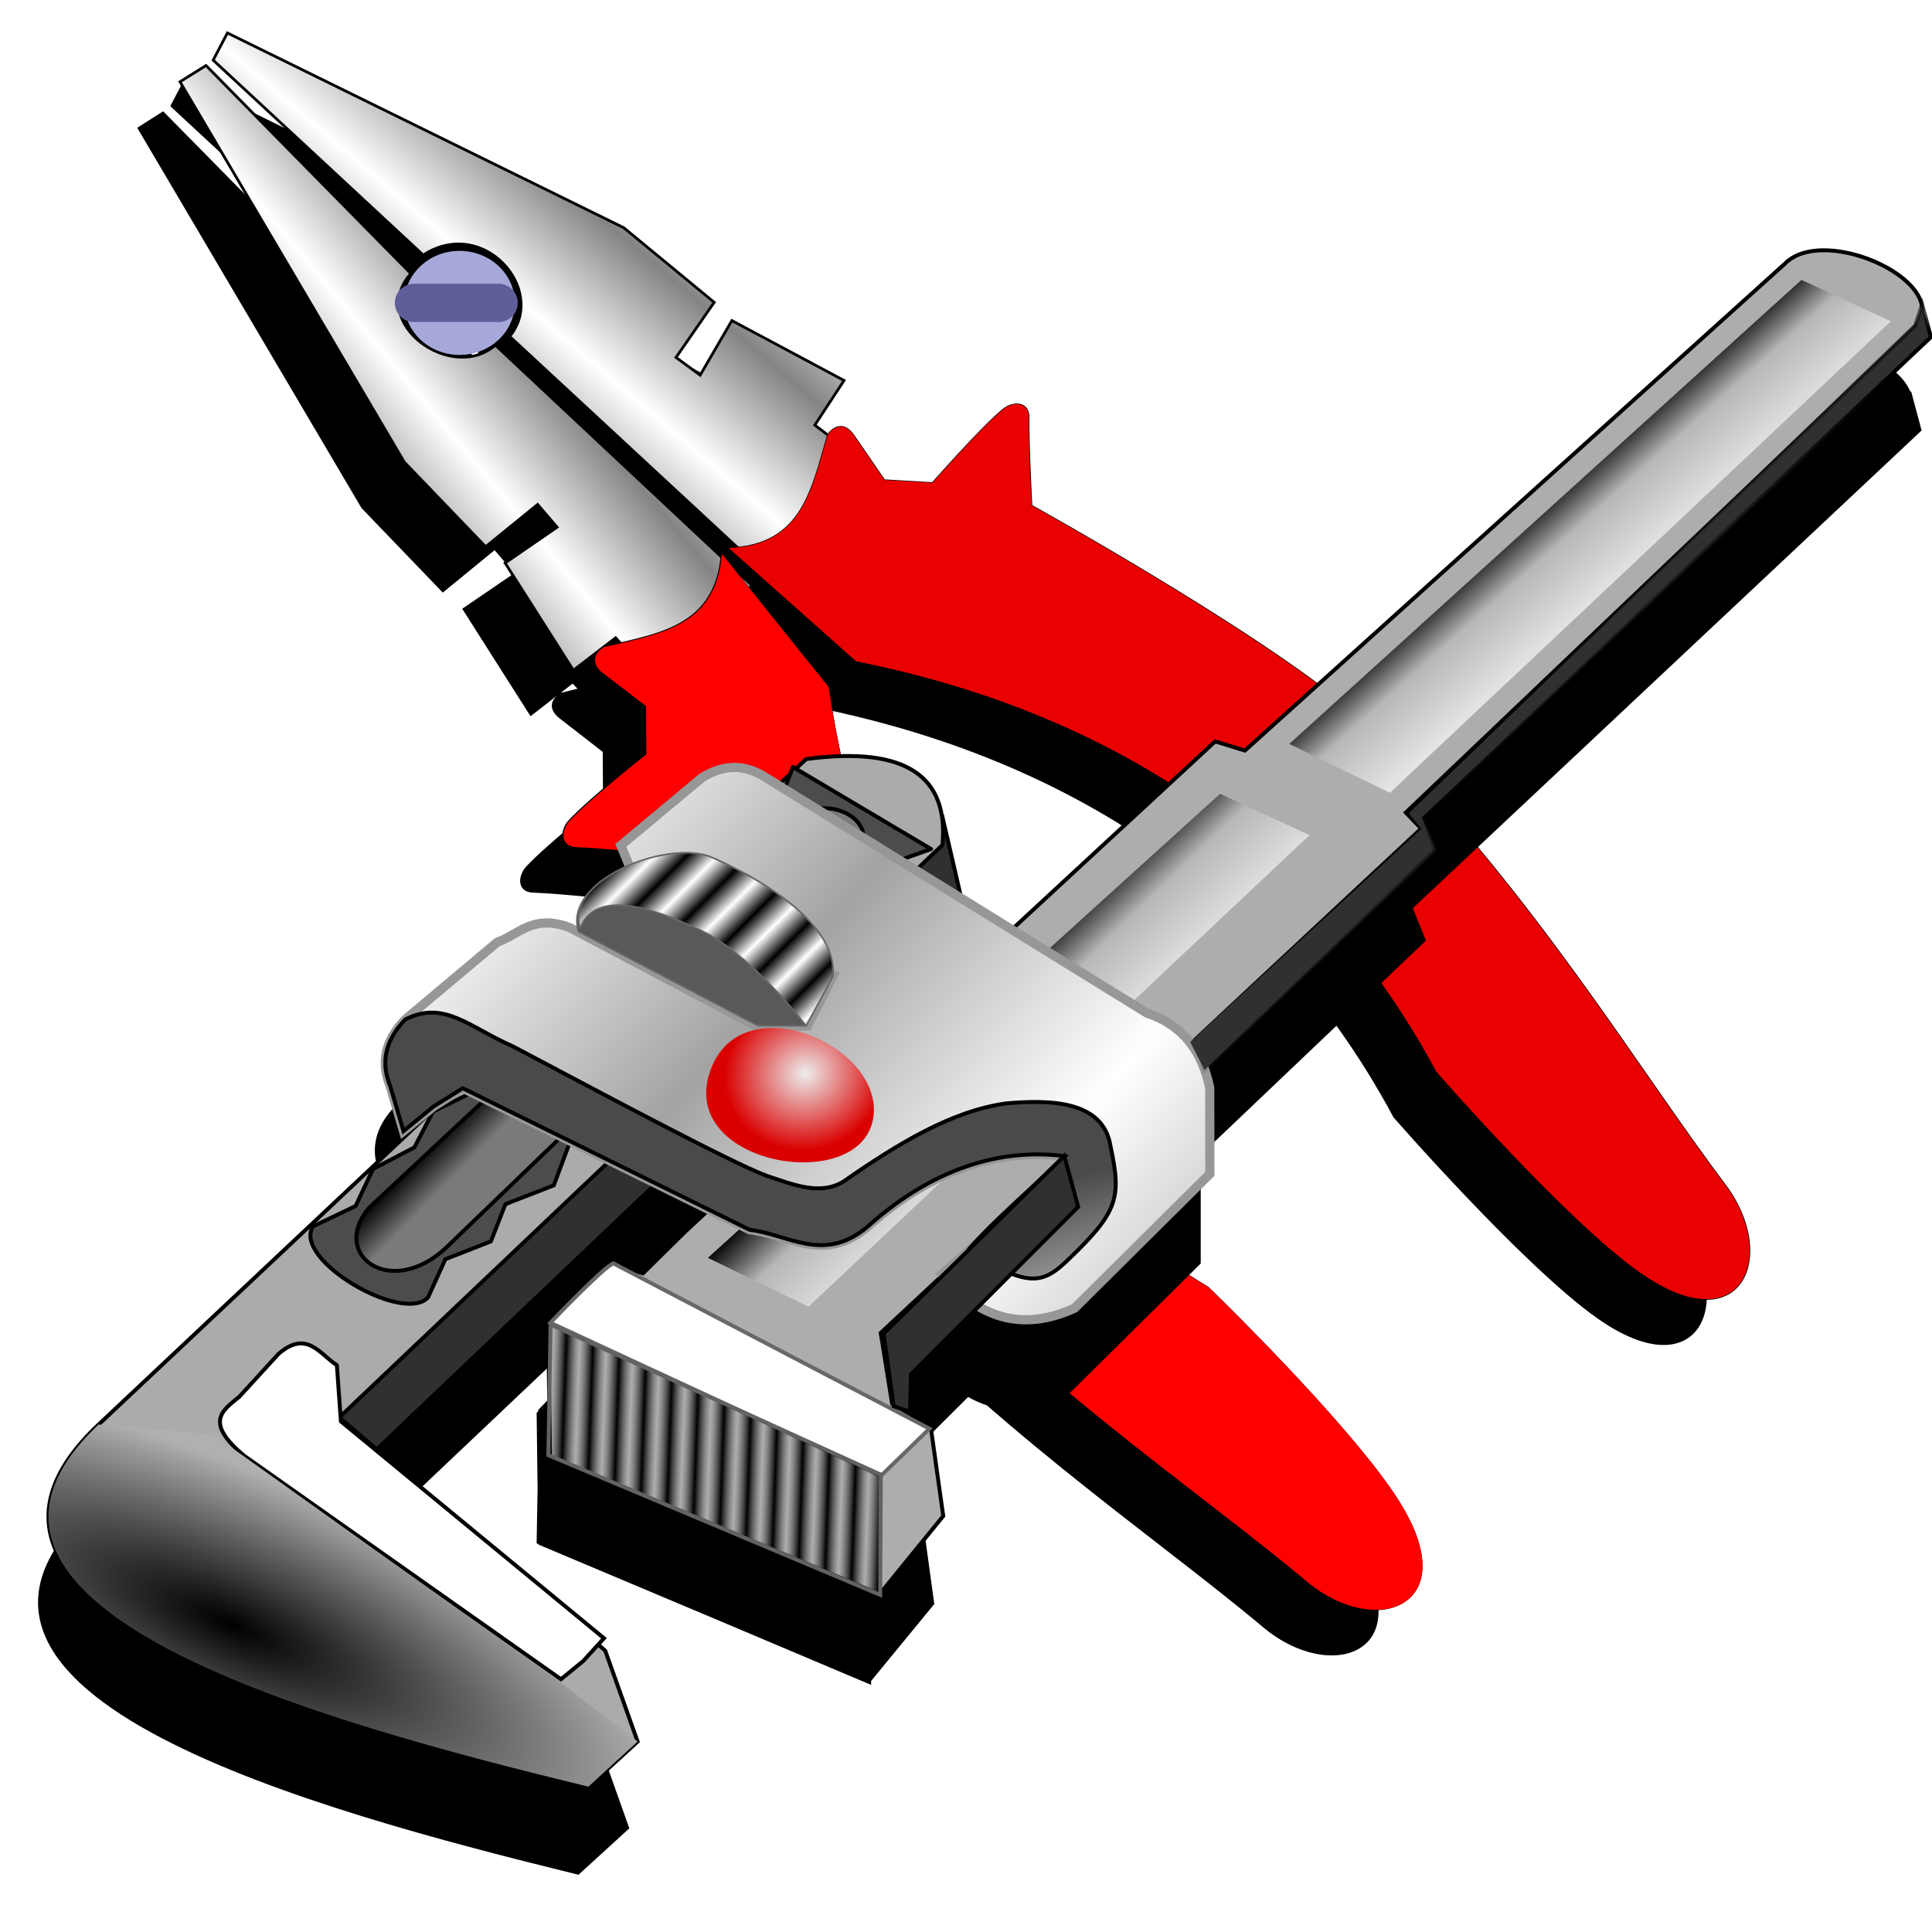 <?xml version="1.0" encoding="UTF-8" standalone="no"?>
<!-- Created with Inkscape (http://www.inkscape.org/) -->

<svg
   xmlns:dc="http://purl.org/dc/elements/1.1/"
   xmlns:cc="http://creativecommons.org/ns#"
   xmlns:rdf="http://www.w3.org/1999/02/22-rdf-syntax-ns#"
   xmlns:svg="http://www.w3.org/2000/svg"
   xmlns="http://www.w3.org/2000/svg"
   xmlns:xlink="http://www.w3.org/1999/xlink"
   xmlns:sodipodi="http://sodipodi.sourceforge.net/DTD/sodipodi-0.dtd"
   xmlns:inkscape="http://www.inkscape.org/namespaces/inkscape"
   width="255"
   height="255"
   viewBox="0 0 67.469 67.469"
   version="1.1"
   id="svg8"
   inkscape:version="0.92.5 (2060ec1f9f, 2020-04-08)"
   sodipodi:docname="applications-development.svg">
  <defs
     id="defs2">
    <linearGradient
       id="linearGradient2169"
       inkscape:collect="always">
      <stop
         id="stop2165"
         offset="0"
         style="stop-color:#000000;stop-opacity:1;" />
      <stop
         id="stop2167"
         offset="1"
         style="stop-color:#b0b0b0;stop-opacity:1" />
    </linearGradient>
    <linearGradient
       id="linearGradient2161"
       inkscape:collect="always">
      <stop
         id="stop2157"
         offset="0"
         style="stop-color:#000000;stop-opacity:1;" />
      <stop
         style="stop-color:#b7b7b7;stop-opacity:1"
         offset="0.383"
         id="stop2163" />
      <stop
         id="stop2159"
         offset="1"
         style="stop-color:#eaeaea;stop-opacity:1" />
    </linearGradient>
    <inkscape:perspective
       id="perspective219"
       inkscape:persp3d-origin="130 : 86.666667 : 1"
       inkscape:vp_z="260 : 130 : 1"
       inkscape:vp_y="0 : 1000 : 0"
       inkscape:vp_x="0 : 130 : 1"
       sodipodi:type="inkscape:persp3d" />
    <linearGradient
       id="linearGradient2969"
       inkscape:collect="always">
      <stop
         id="stop2971"
         offset="0"
         style="stop-color:black;stop-opacity:1" />
      <stop
         id="stop2973"
         offset="1"
         style="stop-color:white;stop-opacity:1" />
    </linearGradient>
    <linearGradient
       spreadMethod="reflect"
       gradientUnits="userSpaceOnUse"
       y2="100.719"
       x2="388.772"
       y1="137.222"
       x1="336.585"
       id="linearGradient2975"
       xlink:href="#linearGradient2969"
       inkscape:collect="always" />
    <linearGradient
       y2="15.185"
       x2="397.805"
       y1="101.371"
       x1="354.087"
       spreadMethod="reflect"
       gradientUnits="userSpaceOnUse"
       id="linearGradient3250"
       xlink:href="#linearGradient2969"
       inkscape:collect="always" />
    <linearGradient
       y2="43.132"
       x2="401.192"
       y1="137.222"
       x1="336.585"
       spreadMethod="reflect"
       gradientUnits="userSpaceOnUse"
       id="linearGradient3252"
       xlink:href="#linearGradient2969"
       inkscape:collect="always" />
    <linearGradient
       y2="14.338"
       x2="444.1"
       y1="87.539"
       x1="378.364"
       spreadMethod="reflect"
       gradientUnits="userSpaceOnUse"
       id="linearGradient3254"
       xlink:href="#linearGradient2969"
       inkscape:collect="always" />
    <linearGradient
       y2="22.029"
       x2="442.559"
       y1="106.344"
       x1="380.91"
       spreadMethod="reflect"
       gradientUnits="userSpaceOnUse"
       id="linearGradient3256"
       xlink:href="#linearGradient2969"
       inkscape:collect="always" />
    <linearGradient
       y2="23.325"
       x2="442.39"
       y1="92.404"
       x1="399.337"
       spreadMethod="reflect"
       gradientUnits="userSpaceOnUse"
       id="linearGradient3258"
       xlink:href="#linearGradient2969"
       inkscape:collect="always" />
    <linearGradient
       y2="67.973"
       x2="440.148"
       y1="137.222"
       x1="336.585"
       spreadMethod="reflect"
       gradientUnits="userSpaceOnUse"
       id="linearGradient3260"
       xlink:href="#linearGradient2969"
       inkscape:collect="always" />
    <linearGradient
       y2="71.189"
       x2="453.724"
       y1="121.978"
       x1="395.019"
       spreadMethod="reflect"
       gradientUnits="userSpaceOnUse"
       id="linearGradient3262"
       xlink:href="#linearGradient2969"
       inkscape:collect="always" />
    <linearGradient
       y2="68.292"
       x2="467.568"
       y1="118.415"
       x1="425.758"
       spreadMethod="reflect"
       gradientUnits="userSpaceOnUse"
       id="linearGradient3266"
       xlink:href="#linearGradient2969"
       inkscape:collect="always" />
    <linearGradient
       y2="104.285"
       x2="449.733"
       y1="178.403"
       x1="398.195"
       spreadMethod="reflect"
       gradientUnits="userSpaceOnUse"
       id="linearGradient3268"
       xlink:href="#linearGradient2969"
       inkscape:collect="always" />
    <linearGradient
       y2="123.093"
       x2="478.269"
       y1="205.642"
       x1="434.837"
       spreadMethod="reflect"
       gradientUnits="userSpaceOnUse"
       id="linearGradient3270"
       xlink:href="#linearGradient2969"
       inkscape:collect="always" />
    <linearGradient
       y2="176.921"
       x2="462.704"
       y1="250.066"
       x1="411.49"
       spreadMethod="reflect"
       gradientUnits="userSpaceOnUse"
       id="linearGradient3278"
       xlink:href="#linearGradient2969"
       inkscape:collect="always" />
    <linearGradient
       y2="118.877"
       x2="463.028"
       y1="185.537"
       x1="414.084"
       spreadMethod="reflect"
       gradientUnits="userSpaceOnUse"
       id="linearGradient3280"
       xlink:href="#linearGradient2969"
       inkscape:collect="always" />
    <linearGradient
       y2="237.883"
       x2="357.967"
       y1="277.899"
       x1="332.369"
       spreadMethod="reflect"
       gradientUnits="userSpaceOnUse"
       id="linearGradient3290"
       xlink:href="#linearGradient2969"
       inkscape:collect="always" />
    <linearGradient
       y2="162.258"
       x2="274.727"
       y1="202.431"
       x1="245.688"
       spreadMethod="reflect"
       gradientUnits="userSpaceOnUse"
       id="linearGradient3308"
       xlink:href="#linearGradient2969"
       inkscape:collect="always" />
    <linearGradient
       y2="99.025"
       x2="283.478"
       y1="159.24"
       x1="245.123"
       spreadMethod="reflect"
       gradientUnits="userSpaceOnUse"
       id="linearGradient3316"
       xlink:href="#linearGradient2969"
       inkscape:collect="always" />
    <linearGradient
       y2="65.15"
       x2="323.563"
       y1="109.558"
       x1="303.557"
       spreadMethod="reflect"
       gradientUnits="userSpaceOnUse"
       id="linearGradient3326"
       xlink:href="#linearGradient2969"
       inkscape:collect="always" />
    <linearGradient
       y2="16.597"
       x2="333.161"
       y1="81.893"
       x1="318.236"
       spreadMethod="reflect"
       gradientUnits="userSpaceOnUse"
       id="linearGradient3330"
       xlink:href="#linearGradient2969"
       inkscape:collect="always" />
    <linearGradient
       y2="16.879"
       x2="356.591"
       y1="112.945"
       x1="321.906"
       spreadMethod="reflect"
       gradientUnits="userSpaceOnUse"
       id="linearGradient3332"
       xlink:href="#linearGradient2969"
       inkscape:collect="always" />
    <linearGradient
       y2="11.515"
       x2="370.141"
       y1="101.653"
       x1="323.882"
       spreadMethod="reflect"
       gradientUnits="userSpaceOnUse"
       id="linearGradient3334"
       xlink:href="#linearGradient2969"
       inkscape:collect="always" />
    <linearGradient
       y2="11.444"
       x2="396.676"
       y1="94.879"
       x1="345.9"
       spreadMethod="reflect"
       gradientUnits="userSpaceOnUse"
       id="linearGradient3338"
       xlink:href="#linearGradient2969"
       inkscape:collect="always" />
    <linearGradient
       y2="214.211"
       x2="401.418"
       y1="280.547"
       x1="387.743"
       spreadMethod="reflect"
       gradientUnits="userSpaceOnUse"
       id="linearGradient3342"
       xlink:href="#linearGradient2969"
       inkscape:collect="always" />
    <linearGradient
       y2="164.889"
       x2="116.379"
       y1="135.891"
       x1="80.997"
       spreadMethod="reflect"
       gradientUnits="userSpaceOnUse"
       id="linearGradient3344"
       xlink:href="#linearGradient2969"
       inkscape:collect="always" />
    <linearGradient
       y2="41.156"
       x2="312.554"
       y1="117.744"
       x1="301.016"
       spreadMethod="reflect"
       gradientUnits="userSpaceOnUse"
       id="linearGradient3353"
       xlink:href="#linearGradient2969"
       inkscape:collect="always" />
    <linearGradient
       spreadMethod="reflect"
       gradientUnits="userSpaceOnUse"
       y2="124.189"
       x2="126.609"
       y1="10.5"
       x1="126.609"
       id="linearGradient4370"
       xlink:href="#linearGradient2969"
       inkscape:collect="always" />
    <linearGradient
       inkscape:collect="always"
       id="linearGradient2837">
      <stop
         style="stop-color:white;stop-opacity:1"
         offset="0"
         id="stop2839" />
      <stop
         style="stop-color:black;stop-opacity:1"
         offset="1"
         id="stop2841" />
    </linearGradient>
    <linearGradient
       gradientUnits="userSpaceOnUse"
       y2="172.182"
       x2="165.021"
       y1="190.767"
       x1="165.021"
       id="linearGradient2819"
       xlink:href="#linearGradient2837"
       inkscape:collect="always" />
    <linearGradient
       gradientUnits="userSpaceOnUse"
       y2="190.767"
       x2="177.701"
       y1="172.182"
       x1="177.021"
       id="linearGradient2827"
       xlink:href="#linearGradient2837"
       inkscape:collect="always" />
    <linearGradient
       gradientUnits="userSpaceOnUse"
       y2="53.922"
       x2="122.81"
       y1="165.719"
       x1="123.62"
       id="linearGradient2835"
       xlink:href="#linearGradient2837"
       inkscape:collect="always" />
    <linearGradient
       spreadMethod="reflect"
       gradientUnits="userSpaceOnUse"
       y2="165.719"
       x2="145.413"
       y1="77.37"
       x1="144.808"
       id="linearGradient2849"
       xlink:href="#linearGradient2837"
       inkscape:collect="always" />
    <linearGradient
       gradientUnits="userSpaceOnUse"
       y2="204.896"
       x2="113.72"
       y1="41.947"
       x1="121.576"
       id="linearGradient2857"
       xlink:href="#linearGradient2837"
       inkscape:collect="always" />
    <linearGradient
       gradientUnits="userSpaceOnUse"
       y2="42.245"
       x2="150.117"
       y1="202.215"
       x1="142.97"
       id="linearGradient2865"
       xlink:href="#linearGradient2837"
       inkscape:collect="always" />
    <radialGradient
       inkscape:collect="always"
       xlink:href="#linearGradient2760"
       id="radialGradient2812"
       gradientUnits="userSpaceOnUse"
       gradientTransform="matrix(1.489,-1.377,-0.78,-0.843,-3.65,510.166)"
       cx="210.216"
       cy="134.271"
       fx="210.216"
       fy="134.271"
       r="37.334" />
    <radialGradient
       inkscape:collect="always"
       xlink:href="#linearGradient2760"
       id="radialGradient2810"
       gradientUnits="userSpaceOnUse"
       gradientTransform="matrix(1.298,-1.558,0.882,0.735,-161.792,360.018)"
       cx="210.216"
       cy="134.271"
       fx="210.216"
       fy="134.271"
       r="37.334" />
    <linearGradient
       inkscape:collect="always"
       xlink:href="#linearGradient2782"
       id="linearGradient2808"
       gradientUnits="userSpaceOnUse"
       gradientTransform="matrix(-0.036,-0.477,0.477,-0.036,-77.097,336.793)"
       spreadMethod="reflect"
       x1="189.084"
       y1="88.38"
       x2="183.113"
       y2="82.431" />
    <linearGradient
       inkscape:collect="always"
       xlink:href="#linearGradient2782"
       id="linearGradient2806"
       gradientUnits="userSpaceOnUse"
       gradientTransform="matrix(-0.478,0,0,0.478,41.211,209.04)"
       spreadMethod="reflect"
       x1="180.812"
       y1="81.321"
       x2="187.085"
       y2="86.544" />
    <linearGradient
       id="linearGradient2760">
      <stop
         style="stop-color:#bbbbbb;stop-opacity:1;"
         offset="0"
         id="stop2762" />
      <stop
         id="stop2768"
         offset="0.5"
         style="stop-color:#545454;stop-opacity:1;" />
      <stop
         style="stop-color:#000000;stop-opacity:1;"
         offset="0.75"
         id="stop2770" />
      <stop
         id="stop2772"
         offset="0.875"
         style="stop-color:white;stop-opacity:1;" />
      <stop
         style="stop-color:#595959;stop-opacity:1;"
         offset="0.938"
         id="stop2774" />
      <stop
         style="stop-color:#1e1e1e;stop-opacity:1;"
         offset="1"
         id="stop2764" />
    </linearGradient>
    <linearGradient
       id="linearGradient2782">
      <stop
         style="stop-color:#848484;stop-opacity:1;"
         offset="0"
         id="stop2784" />
      <stop
         style="stop-color:white;stop-opacity:1"
         offset="1"
         id="stop2786" />
    </linearGradient>
    <inkscape:perspective
       sodipodi:type="inkscape:persp3d"
       inkscape:vp_x="0 : 128 : 1"
       inkscape:vp_y="0 : 1000 : 0"
       inkscape:vp_z="256 : 128 : 1"
       inkscape:persp3d-origin="128 : 85.333333 : 1"
       id="perspective2605" />
    <radialGradient
       r="37.334"
       fy="134.271"
       fx="210.216"
       cy="134.271"
       cx="210.216"
       gradientTransform="matrix(1.298,-1.558,0.882,0.735,-161.792,360.018)"
       gradientUnits="userSpaceOnUse"
       id="radialGradient2590"
       xlink:href="#linearGradient2760"
       inkscape:collect="always" />
    <radialGradient
       r="37.334"
       fy="134.271"
       fx="210.216"
       cy="134.271"
       cx="210.216"
       gradientTransform="matrix(1.489,-1.377,-0.78,-0.843,-3.65,510.166)"
       gradientUnits="userSpaceOnUse"
       id="radialGradient2592"
       xlink:href="#linearGradient2760"
       inkscape:collect="always" />
    <radialGradient
       r="37.334"
       fy="134.271"
       fx="210.216"
       cy="134.271"
       cx="210.216"
       gradientTransform="matrix(1.298,-1.558,0.882,0.735,-161.792,360.018)"
       gradientUnits="userSpaceOnUse"
       id="radialGradient3194"
       xlink:href="#linearGradient2760"
       inkscape:collect="always" />
    <radialGradient
       r="37.334"
       fy="134.271"
       fx="210.216"
       cy="134.271"
       cx="210.216"
       gradientTransform="matrix(1.489,-1.377,-0.78,-0.843,-3.65,510.166)"
       gradientUnits="userSpaceOnUse"
       id="radialGradient3196"
       xlink:href="#linearGradient2760"
       inkscape:collect="always" />
    <linearGradient
       inkscape:collect="always"
       xlink:href="#linearGradient3200-3"
       id="linearGradient2592"
       gradientUnits="userSpaceOnUse"
       x1="531.739"
       y1="209.956"
       x2="524.127"
       y2="196.034" />
    <linearGradient
       inkscape:collect="always"
       xlink:href="#linearGradient2161"
       id="linearGradient2590"
       gradientUnits="userSpaceOnUse"
       x1="547.776"
       y1="148.448"
       x2="559.863"
       y2="177.935" />
    <linearGradient
       inkscape:collect="always"
       xlink:href="#linearGradient3230-8"
       id="linearGradient2588-0"
       gradientUnits="userSpaceOnUse"
       spreadMethod="reflect"
       x1="262.51"
       y1="307.717"
       x2="265.672"
       y2="308.978" />
    <radialGradient
       inkscape:collect="always"
       xlink:href="#linearGradient3220-9"
       id="radialGradient2586"
       gradientUnits="userSpaceOnUse"
       gradientTransform="matrix(1.413,1.341,-0.424,0.447,55.924,-67.987)"
       cx="175.174"
       cy="302.632"
       fx="175.174"
       fy="302.632"
       r="62.222" />
    <radialGradient
       inkscape:collect="always"
       xlink:href="#linearGradient3168"
       id="radialGradient2584"
       gradientUnits="userSpaceOnUse"
       gradientTransform="matrix(1,0,0,0.934,660.121,-39.597)"
       cx="-338.073"
       cy="282.172"
       fx="-338.073"
       fy="282.172"
       r="20.735" />
    <linearGradient
       inkscape:collect="always"
       xlink:href="#linearGradient2969"
       id="linearGradient2582"
       gradientUnits="userSpaceOnUse"
       spreadMethod="reflect"
       x1="313.489"
       y1="173.432"
       x2="315.9"
       y2="178.562" />
    <linearGradient
       inkscape:collect="always"
       xlink:href="#linearGradient3198-5"
       id="linearGradient2580"
       gradientUnits="userSpaceOnUse"
       spreadMethod="pad"
       x1="387.148"
       y1="315.577"
       x2="389.926"
       y2="272.524" />
    <linearGradient
       inkscape:collect="always"
       xlink:href="#linearGradient3190-3"
       id="linearGradient2578"
       gradientUnits="userSpaceOnUse"
       spreadMethod="reflect"
       x1="357.66"
       y1="180.393"
       x2="397.545"
       y2="250.76" />
    <linearGradient
       inkscape:collect="always"
       xlink:href="#linearGradient2161"
       id="linearGradient2576"
       gradientUnits="userSpaceOnUse"
       gradientTransform="translate(-183.636,73.636)"
       x1="547.776"
       y1="148.448"
       x2="562.476"
       y2="180.649" />
    <linearGradient
       inkscape:collect="always"
       xlink:href="#linearGradient3178"
       id="linearGradient2574"
       gradientUnits="userSpaceOnUse"
       gradientTransform="rotate(-2.163,-1597.068,-16875.716)"
       x1="-374.946"
       y1="245.399"
       x2="-370.785"
       y2="254.881" />
    <linearGradient
       inkscape:collect="always"
       xlink:href="#linearGradient3306-5"
       id="linearGradient2552"
       gradientUnits="userSpaceOnUse"
       x1="91.081"
       y1="122.007"
       x2="68.238"
       y2="160.627"
       gradientTransform="translate(8.148,0)" />
    <linearGradient
       inkscape:collect="always"
       xlink:href="#linearGradient3298-7"
       id="linearGradient2549"
       gradientUnits="userSpaceOnUse"
       spreadMethod="reflect"
       x1="65.004"
       y1="93.686"
       x2="20.293"
       y2="161.01"
       gradientTransform="translate(8.148,0)" />
    <linearGradient
       inkscape:collect="always"
       xlink:href="#linearGradient3306-5"
       id="linearGradient3358"
       gradientUnits="userSpaceOnUse"
       x1="91.081"
       y1="122.007"
       x2="68.238"
       y2="160.627" />
    <linearGradient
       inkscape:collect="always"
       xlink:href="#linearGradient3298-7"
       id="linearGradient3356"
       gradientUnits="userSpaceOnUse"
       spreadMethod="reflect"
       x1="65.004"
       y1="93.686"
       x2="20.293"
       y2="161.01" />
    <radialGradient
       inkscape:collect="always"
       xlink:href="#linearGradient3220-9"
       id="radialGradient3348"
       gradientUnits="userSpaceOnUse"
       gradientTransform="matrix(1.413,1.341,-0.424,0.447,55.924,-67.987)"
       cx="175.174"
       cy="302.632"
       fx="175.174"
       fy="302.632"
       r="62.222" />
    <radialGradient
       inkscape:collect="always"
       xlink:href="#linearGradient3168"
       id="radialGradient3346"
       gradientUnits="userSpaceOnUse"
       gradientTransform="matrix(1,0,0,0.934,660.121,-39.597)"
       cx="-338.073"
       cy="282.172"
       fx="-338.073"
       fy="282.172"
       r="20.735" />
    <linearGradient
       inkscape:collect="always"
       xlink:href="#linearGradient3178"
       id="linearGradient3336-5"
       gradientUnits="userSpaceOnUse"
       gradientTransform="matrix(0.999,-3.7742615e-2,3.7742615e-2,0.999,635.796,-72.301)"
       x1="-374.946"
       y1="245.399"
       x2="-370.785"
       y2="254.881" />
    <linearGradient
       id="linearGradient3369"
       inkscape:collect="always">
      <stop
         id="stop3371"
         offset="0"
         style="stop-color:#6465df;stop-opacity:1" />
      <stop
         id="stop3373"
         offset="1"
         style="stop-color:#ffffff;stop-opacity:1" />
    </linearGradient>
    <linearGradient
       id="linearGradient3578">
      <stop
         id="stop3580"
         offset="0"
         style="stop-color:#000000;stop-opacity:1;" />
      <stop
         id="stop3582"
         offset="1"
         style="stop-color:#fffcfc;stop-opacity:1;" />
    </linearGradient>
    <inkscape:perspective
       sodipodi:type="inkscape:persp3d"
       inkscape:vp_x="0 : 128 : 1"
       inkscape:vp_y="0 : 1000 : 0"
       inkscape:vp_z="256 : 128 : 1"
       inkscape:persp3d-origin="128 : 85.333333 : 1"
       id="perspective2503" />
    <linearGradient
       spreadMethod="reflect"
       gradientUnits="userSpaceOnUse"
       y2="50.574"
       x2="215.891"
       y1="113.364"
       x1="155.814"
       id="linearGradient3375"
       xlink:href="#linearGradient3369"
       inkscape:collect="always" />
    <linearGradient
       gradientUnits="userSpaceOnUse"
       y2="78.618"
       x2="-79.283"
       y1="145.672"
       x1="-81.182"
       id="linearGradient3393"
       xlink:href="#linearGradient2969"
       inkscape:collect="always" />
    <linearGradient
       gradientTransform="matrix(0.458,0,0,0.458,12.358,81.059)"
       y2="50.574"
       x2="215.891"
       y1="113.364"
       x1="155.814"
       spreadMethod="reflect"
       gradientUnits="userSpaceOnUse"
       id="linearGradient3403"
       xlink:href="#linearGradient3369"
       inkscape:collect="always" />
    <radialGradient
       inkscape:collect="always"
       xlink:href="#linearGradient3220-9"
       id="radialGradient3290"
       gradientUnits="userSpaceOnUse"
       gradientTransform="matrix(1.413,1.341,-0.424,0.447,55.924,-67.987)"
       cx="175.174"
       cy="302.632"
       fx="175.174"
       fy="302.632"
       r="62.222" />
    <radialGradient
       inkscape:collect="always"
       xlink:href="#linearGradient3168"
       id="radialGradient3288"
       gradientUnits="userSpaceOnUse"
       gradientTransform="matrix(1,0,0,0.934,660.121,-39.597)"
       cx="-338.073"
       cy="282.172"
       fx="-338.073"
       fy="282.172"
       r="20.735" />
    <inkscape:perspective
       sodipodi:type="inkscape:persp3d"
       inkscape:vp_x="0 : 526.18109 : 1"
       inkscape:vp_y="0 : 1000 : 0"
       inkscape:vp_z="744.09448 : 526.18109 : 1"
       inkscape:persp3d-origin="372.04724 : 350.78739 : 1"
       id="perspective9" />
    <linearGradient
       inkscape:collect="always"
       id="linearGradient3168">
      <stop
         style="stop-color:#ededed;stop-opacity:1"
         offset="0"
         id="stop3170" />
      <stop
         style="stop-color:#da0000;stop-opacity:1"
         offset="1"
         id="stop3172" />
    </linearGradient>
    <linearGradient
       inkscape:collect="always"
       id="linearGradient3178">
      <stop
         style="stop-color:#000000;stop-opacity:1"
         offset="0"
         id="stop3180" />
      <stop
         style="stop-color:#7a7a7a;stop-opacity:1"
         offset="1"
         id="stop3182" />
    </linearGradient>
    <linearGradient
       inkscape:collect="always"
       id="linearGradient3190-3">
      <stop
         style="stop-color:#a3a3a3;stop-opacity:1;"
         offset="0"
         id="stop3192" />
      <stop
         style="stop-color:#ffffff;stop-opacity:1"
         offset="1"
         id="stop3194" />
    </linearGradient>
    <linearGradient
       inkscape:collect="always"
       id="linearGradient3198-5">
      <stop
         style="stop-color:#cfcfcf;stop-opacity:1"
         offset="0"
         id="stop3200" />
      <stop
         style="stop-color:#4a4a4a;stop-opacity:1"
         offset="1"
         id="stop3202" />
    </linearGradient>
    <linearGradient
       inkscape:collect="always"
       id="linearGradient3220-9">
      <stop
         style="stop-color:#000000;stop-opacity:1;"
         offset="0"
         id="stop3222" />
      <stop
         style="stop-color:#888888;stop-opacity:1"
         offset="1"
         id="stop3224" />
    </linearGradient>
    <linearGradient
       inkscape:collect="always"
       id="linearGradient3230-8">
      <stop
         style="stop-color:#000000;stop-opacity:1"
         offset="0"
         id="stop3232" />
      <stop
         style="stop-color:#4d4d4d;stop-opacity:0;"
         offset="1"
         id="stop3234" />
    </linearGradient>
    <linearGradient
       inkscape:collect="always"
       id="linearGradient3240-3">
      <stop
         style="stop-color:#000000;stop-opacity:1;"
         offset="0"
         id="stop3242" />
      <stop
         style="stop-color:#000000;stop-opacity:0;"
         offset="1"
         id="stop3244" />
    </linearGradient>
    <linearGradient
       inkscape:collect="always"
       id="linearGradient3200-3">
      <stop
         style="stop-color:#000000;stop-opacity:1"
         offset="0"
         id="stop3203" />
      <stop
         style="stop-color:#393939;stop-opacity:0;"
         offset="1"
         id="stop3205" />
    </linearGradient>
    <linearGradient
       id="linearGradient3298-7">
      <stop
         style="stop-color:#ffffff;stop-opacity:1;"
         offset="0"
         id="stop3300" />
      <stop
         style="stop-color:#7f0000;stop-opacity:1;"
         offset="1"
         id="stop3302" />
    </linearGradient>
    <linearGradient
       inkscape:collect="always"
       id="linearGradient3306-5">
      <stop
         style="stop-color:#000000;stop-opacity:1;"
         offset="0"
         id="stop3308" />
      <stop
         style="stop-color:#5e5e5e;stop-opacity:1"
         offset="1"
         id="stop3310" />
    </linearGradient>
    <radialGradient
       r="20.735"
       fy="282.172"
       fx="-338.073"
       cy="282.172"
       cx="-338.073"
       gradientTransform="matrix(1,0,0,0.934,660.121,-39.597)"
       gradientUnits="userSpaceOnUse"
       id="radialGradient4828"
       xlink:href="#linearGradient3168"
       inkscape:collect="always" />
    <radialGradient
       r="62.222"
       fy="351.058"
       fx="162.742"
       cy="351.058"
       cx="162.742"
       gradientTransform="matrix(1.413,1.341,-0.424,0.447,55.924,-67.987)"
       gradientUnits="userSpaceOnUse"
       id="radialGradient4830"
       xlink:href="#linearGradient2169"
       inkscape:collect="always" />
    <radialGradient
       r="20.735"
       fy="282.172"
       fx="-338.073"
       cy="282.172"
       cx="-338.073"
       gradientTransform="matrix(1,0,0,0.934,660.121,-39.597)"
       gradientUnits="userSpaceOnUse"
       id="radialGradient4886"
       xlink:href="#linearGradient3168"
       inkscape:collect="always" />
    <radialGradient
       r="62.222"
       fy="302.632"
       fx="175.174"
       cy="302.632"
       cx="175.174"
       gradientTransform="matrix(1.413,1.341,-0.424,0.447,55.924,-67.987)"
       gradientUnits="userSpaceOnUse"
       id="radialGradient4888"
       xlink:href="#linearGradient3220-9"
       inkscape:collect="always" />
    <linearGradient
       gradientTransform="matrix(0.486,-0.172,0.172,0.486,-350.085,90.321)"
       y2="196.034"
       x2="524.127"
       y1="209.956"
       x1="531.739"
       gradientUnits="userSpaceOnUse"
       id="linearGradient4898"
       xlink:href="#linearGradient3200-3"
       inkscape:collect="always" />
    <linearGradient
       gradientTransform="matrix(0.486,-0.172,0.172,0.486,-350.085,90.321)"
       y2="159.138"
       x2="552.224"
       y1="148.448"
       x1="547.776"
       gradientUnits="userSpaceOnUse"
       id="linearGradient4901"
       xlink:href="#linearGradient3240-3"
       inkscape:collect="always" />
    <linearGradient
       gradientTransform="matrix(0.486,-0.172,0.172,0.486,-350.085,90.321)"
       y2="308.978"
       x2="265.672"
       y1="307.717"
       x1="262.51"
       spreadMethod="reflect"
       gradientUnits="userSpaceOnUse"
       id="linearGradient4904"
       xlink:href="#linearGradient3230-8"
       inkscape:collect="always" />
    <radialGradient
       r="62.222"
       fy="302.632"
       fx="175.174"
       cy="302.632"
       cx="175.174"
       gradientTransform="matrix(0.917,0.408,-0.129,0.29,-334.626,47.669)"
       gradientUnits="userSpaceOnUse"
       id="radialGradient4907"
       xlink:href="#linearGradient3220-9"
       inkscape:collect="always" />
    <radialGradient
       r="20.735"
       fy="282.172"
       fx="-338.073"
       cy="282.172"
       cx="-338.073"
       gradientTransform="matrix(0.486,-0.172,0.161,0.454,-36.259,-42.563)"
       gradientUnits="userSpaceOnUse"
       id="radialGradient4910"
       xlink:href="#linearGradient3168"
       inkscape:collect="always" />
    <linearGradient
       gradientTransform="matrix(0.486,-0.172,0.172,0.486,-350.085,90.321)"
       y2="178.562"
       x2="315.9"
       y1="173.432"
       x1="313.489"
       spreadMethod="reflect"
       gradientUnits="userSpaceOnUse"
       id="linearGradient4913"
       xlink:href="#linearGradient2969"
       inkscape:collect="always" />
    <linearGradient
       gradientTransform="matrix(0.486,-0.172,0.172,0.486,-350.085,90.321)"
       y2="272.524"
       x2="389.926"
       y1="315.577"
       x1="387.148"
       spreadMethod="pad"
       gradientUnits="userSpaceOnUse"
       id="linearGradient4917"
       xlink:href="#linearGradient3198-5"
       inkscape:collect="always" />
    <linearGradient
       gradientTransform="matrix(0.486,-0.172,0.172,0.486,-350.085,90.321)"
       y2="250.76"
       x2="397.545"
       y1="180.393"
       x1="357.66"
       spreadMethod="reflect"
       gradientUnits="userSpaceOnUse"
       id="linearGradient4920"
       xlink:href="#linearGradient3190-3"
       inkscape:collect="always" />
    <linearGradient
       y2="159.138"
       x2="552.224"
       y1="148.448"
       x1="547.776"
       gradientTransform="matrix(0.486,-0.172,0.172,0.486,-426.606,157.705)"
       gradientUnits="userSpaceOnUse"
       id="linearGradient4923"
       xlink:href="#linearGradient3240-3"
       inkscape:collect="always" />
    <linearGradient
       y2="254.881"
       x2="-370.785"
       y1="245.399"
       x1="-374.946"
       gradientTransform="matrix(0.479,-0.19,0.19,0.479,-53.705,-54.261)"
       gradientUnits="userSpaceOnUse"
       id="linearGradient4926"
       xlink:href="#linearGradient3178"
       inkscape:collect="always" />
    <radialGradient
       r="37.334"
       fy="134.271"
       fx="210.216"
       cy="134.271"
       cx="210.216"
       gradientTransform="matrix(-0.621,-0.745,-0.422,0.352,159.228,386.881)"
       gradientUnits="userSpaceOnUse"
       id="radialGradient4957"
       xlink:href="#linearGradient2760"
       inkscape:collect="always" />
    <radialGradient
       r="37.334"
       fy="134.271"
       fx="210.216"
       cy="134.271"
       cx="210.216"
       gradientTransform="matrix(-0.712,-0.658,0.373,-0.403,83.603,458.684)"
       gradientUnits="userSpaceOnUse"
       id="radialGradient4959"
       xlink:href="#linearGradient2760"
       inkscape:collect="always" />
    <clipPath
       clipPathUnits="userSpaceOnUse"
       id="clipPath2059">
      <path
         style="fill:#ffffff;fill-opacity:1;fill-rule:evenodd;stroke:none;stroke-width:0.048;stroke-linecap:butt;stroke-linejoin:miter;stroke-miterlimit:4;stroke-dasharray:none;stroke-opacity:1"
         d="m -10.1,231.685 c 3.559,2.506 4.832,-0.585 2.965,-3.064 -3.182,-4.225 -6.444,-9.84 -12.355,-15.913 -2.595,-2.669 -11.861,-7.808 -11.861,-7.808 0,0 -0.115,-2.188 -0.099,-3.064 0.011,-0.582 -0.566,-0.564 -0.89,-0.297 -0.782,0.645 -2.471,2.57 -2.471,2.57 l -1.68,-0.099 -1.087,-1.581 c -0.297,-0.411 -0.636,-0.346 -0.89,0 -0.545,1.85 -0.879,3.885 -3.459,3.954 l 4.448,3.954 c 7.766,1.553 15.579,5.585 20.262,14.332 0,0 4.526,5.194 7.116,7.018 z"
         id="path2061"
         sodipodi:nodetypes="csscsscccccccs"
         inkscape:connector-curvature="0" />
    </clipPath>
    <filter
       inkscape:collect="always"
       style="color-interpolation-filters:sRGB"
       id="filter2113"
       x="-0.056"
       width="1.113"
       y="-0.064"
       height="1.128">
      <feGaussianBlur
         inkscape:collect="always"
         stdDeviation="0.836"
         id="feGaussianBlur2115" />
    </filter>
    <filter
       inkscape:collect="always"
       style="color-interpolation-filters:sRGB"
       id="filter2145"
       x="-0.024"
       width="1.048"
       y="-0.024"
       height="1.048">
      <feGaussianBlur
         inkscape:collect="always"
         stdDeviation="0.549"
         id="feGaussianBlur2147" />
    </filter>
    <filter
       inkscape:collect="always"
       style="color-interpolation-filters:sRGB"
       id="filter2153"
       x="-0.022"
       width="1.044"
       y="-0.027"
       height="1.053">
      <feGaussianBlur
         inkscape:collect="always"
         stdDeviation="2.246"
         id="feGaussianBlur2155" />
    </filter>
  </defs>
  <sodipodi:namedview
     id="base"
     pagecolor="#ff0000"
     bordercolor="#666666"
     borderopacity="1.0"
     inkscape:pageopacity="0"
     inkscape:pageshadow="2"
     inkscape:zoom="3.454902"
     inkscape:cx="127.5"
     inkscape:cy="127.5"
     inkscape:document-units="px"
     inkscape:current-layer="layer1"
     showgrid="false"
     inkscape:snap-to-guides="false"
     inkscape:snap-grids="false"
     inkscape:snap-others="false"
     inkscape:object-nodes="false"
     inkscape:snap-nodes="false"
     inkscape:snap-global="false"
     inkscape:window-width="1920"
     inkscape:window-height="1056"
     inkscape:window-x="0"
     inkscape:window-y="0"
     inkscape:window-maximized="1"
     units="px" />
  <g
     inkscape:label="Layer 1"
     inkscape:groupmode="layer"
     id="layer1"
     transform="translate(0,-229.531)">
    <path
       style="fill:#000000;fill-opacity:1;fill-rule:evenodd;stroke:none;stroke-width:0.265;filter:url(#filter2145)"
       d="m 6.444,232.287 13.836,6.794 3.165,2.611 -1.334,1.922 0.848,0.622 1.108,-1.91 3.911,2.091 -1.017,1.56 0.452,0.339 c 0.253,-0.346 0.596,-0.411 0.893,0 l 1.085,1.583 1.684,0.102 c 0,0 1.682,-1.932 2.464,-2.577 0.324,-0.267 0.904,-0.277 0.893,0.305 -0.017,0.876 0.102,3.063 0.102,3.063 0,0 9.263,5.131 11.858,7.8 5.911,6.073 9.173,11.691 12.355,15.916 1.867,2.479 0.597,5.57 -2.962,3.063 -2.59,-1.824 -7.121,-7.02 -7.121,-7.02 -4.683,-8.746 -12.491,-12.78 -20.257,-14.333 l -4.454,-3.945 c 0.106,-0.003 0.206,-0.013 0.305,-0.023 l -7.958,-7.37 c 1.329,-1.628 -0.916,-4.207 -3.018,-2.837 l -7.336,-6.805 z m -0.746,1.13 7.155,7.268 c -1.521,1.711 1.421,3.839 2.95,2.498 l 7.89,7.393 c 0.004,-0.035 0.009,-0.066 0.011,-0.102 l 0.362,0.452 0.701,0.656 -0.113,0.079 2.769,3.459 c 1.152,7.835 4.777,15.842 13.271,20.969 0,0 4.947,4.792 6.635,7.472 2.32,3.683 -0.831,4.795 -3.21,2.803 -4.056,-3.395 -9.487,-6.943 -15.249,-13.158 -2.532,-2.728 -7.189,-12.242 -7.189,-12.242 0,0 -2.188,-0.232 -3.063,-0.26 -0.582,-0.019 -0.532,-0.595 -0.249,-0.904 0.685,-0.748 2.69,-2.34 2.69,-2.34 l -0.011,-1.673 -1.515,-1.176 c -0.34,-0.273 -0.329,-0.555 -0.09,-0.78 l -0.916,0.712 -2.385,-3.753 1.82,-1.243 -0.69,-0.803 -1.809,1.481 -2.837,-2.95 -7.834,-13.282 z m 8.851,6.477 c 1.066,0 1.933,0.817 1.933,1.82 0,1.003 -0.867,1.809 -1.933,1.809 -1.066,0 -1.922,-0.805 -1.922,-1.809 0,-1.003 0.856,-1.82 1.922,-1.82 z m 5.448,13.508 -0.418,0.328 c 0.197,-0.047 0.389,-0.102 0.588,-0.147 z"
       id="path3903"
       inkscape:connector-curvature="0" />
    <g
       id="g2139"
       transform="translate(65.439,-3.959)">
      <path
         inkscape:connector-curvature="0"
         sodipodi:nodetypes="cccccccccccccc"
         id="path2780"
         d="m -39.172,253.946 -3.86,2.838 -0.908,-1.022 -1.476,1.135 -2.384,-3.747 1.817,-1.249 -0.681,-0.795 -1.817,1.476 -2.838,-2.952 -7.834,-13.284 0.908,-0.568 7.153,7.266 c -1.521,1.711 1.422,3.838 2.952,2.498 z"
         style="fill:url(#linearGradient2806);fill-opacity:1;fill-rule:evenodd;stroke:#000000;stroke-width:0.096;stroke-linecap:butt;stroke-linejoin:miter;stroke-miterlimit:4;stroke-dasharray:none;stroke-opacity:1" />
      <path
         inkscape:connector-curvature="0"
         style="fill:url(#linearGradient2808);fill-opacity:1;fill-rule:evenodd;stroke:#000000;stroke-width:0.096;stroke-linecap:butt;stroke-linejoin:miter;stroke-miterlimit:4;stroke-dasharray:none;stroke-opacity:1"
         d="m -38.773,253.455 2.877,-4.292 -1.088,-0.828 1.02,-1.558 -3.917,-2.092 -1.107,1.906 -0.844,-0.619 1.334,-1.924 -3.159,-2.606 -13.841,-6.801 -0.497,0.949 7.335,6.807 c 2.102,-1.369 4.35,1.214 3.02,2.842 z"
         id="path2790"
         sodipodi:nodetypes="cccccccccccccc" />
      <path
         inkscape:connector-curvature="0"
         sodipodi:nodetypes="csscsscccccccs"
         id="path1873"
         d="m -8.163,277.93 c 3.559,2.506 4.832,-0.585 2.965,-3.064 -3.182,-4.225 -6.444,-9.84 -12.355,-15.913 -2.595,-2.669 -11.861,-7.808 -11.861,-7.808 0,0 -0.115,-2.188 -0.099,-3.064 0.011,-0.582 -0.566,-0.564 -0.89,-0.297 -0.782,0.645 -2.471,2.57 -2.471,2.57 l -1.68,-0.099 -1.087,-1.581 c -0.297,-0.411 -0.636,-0.346 -0.89,0 -0.545,1.85 -0.879,3.885 -3.459,3.954 l 4.448,3.954 c 7.766,1.553 15.579,5.585 20.262,14.332 0,0 4.526,5.194 7.116,7.018 z"
         style="fill:url(#radialGradient4957);fill-opacity:1;fill-rule:evenodd;stroke:#000000;stroke-width:0.048;stroke-linecap:butt;stroke-linejoin:miter;stroke-miterlimit:4;stroke-dasharray:none;stroke-opacity:1" />
      <path
         inkscape:connector-curvature="0"
         style="fill:url(#radialGradient4959);fill-opacity:1;fill-rule:evenodd;stroke:#000000;stroke-width:0.048;stroke-linecap:butt;stroke-linejoin:miter;stroke-miterlimit:4;stroke-dasharray:none;stroke-opacity:1"
         d="m -16.608,285.918 c 2.32,3.683 -0.833,4.796 -3.212,2.804 -4.056,-3.395 -9.496,-6.941 -15.258,-13.156 -2.532,-2.728 -7.189,-12.246 -7.189,-12.246 0,0 -2.18,-0.228 -3.055,-0.256 -0.582,-0.019 -0.534,-0.594 -0.25,-0.904 0.685,-0.748 2.693,-2.336 2.693,-2.336 l -0.012,-1.683 -1.523,-1.167 c -0.395,-0.317 -0.313,-0.653 0.046,-0.888 1.875,-0.45 3.925,-0.678 4.126,-3.252 l 3.72,4.645 c 1.152,7.835 4.778,15.845 13.272,20.971 0,0 4.954,4.787 6.643,7.467 z"
         id="path2776"
         sodipodi:nodetypes="csscsscccccccs" />
      <ellipse
         transform="scale(-1,1)"
         id="path2794"
         style="fill:#a5a8d8;fill-opacity:1;stroke:none;stroke-width:0.574"
         cx="49.39"
         cy="244.068"
         rx="1.93"
         ry="1.817" />
      <path
         inkscape:connector-curvature="0"
         id="path2796"
         d="m -48.028,244.068 h -2.952"
         style="fill:none;stroke:#5f5e99;stroke-width:1.339;stroke-linecap:round;stroke-linejoin:miter;stroke-miterlimit:4;stroke-dasharray:none;stroke-opacity:1" />
      <g
         transform="translate(2.634,44.85)"
         id="g2119">
        <path
           inkscape:connector-curvature="0"
           sodipodi:nodetypes="csscsscccccccs"
           id="path2051"
           d="m -10.1,231.685 c 3.559,2.506 4.832,-0.585 2.965,-3.064 -3.182,-4.225 -6.444,-9.84 -12.355,-15.913 -2.595,-2.669 -11.861,-7.808 -11.861,-7.808 0,0 -0.115,-2.188 -0.099,-3.064 0.011,-0.582 -0.566,-0.564 -0.89,-0.297 -0.782,0.645 -2.471,2.57 -2.471,2.57 l -1.68,-0.099 -1.087,-1.581 c -0.297,-0.411 -0.636,-0.346 -0.89,0 -0.545,1.85 -0.879,3.885 -3.459,3.954 l 4.448,3.954 c 7.766,1.553 15.579,5.585 20.262,14.332 0,0 4.526,5.194 7.116,7.018 z"
           style="fill:#670101;fill-opacity:1;fill-rule:evenodd;stroke:none;stroke-width:0.048;stroke-linecap:butt;stroke-linejoin:miter;stroke-miterlimit:4;stroke-dasharray:none;stroke-opacity:1"
           clip-path="url(#clipPath2059)"
           transform="translate(-0.697,1.394)" />
        <path
           transform="translate(-0.697,1.394)"
           clip-path="url(#clipPath2059)"
           style="fill:#e90000;fill-opacity:1;fill-rule:evenodd;stroke:none;stroke-width:0.048;stroke-linecap:butt;stroke-linejoin:miter;stroke-miterlimit:4;stroke-dasharray:none;stroke-opacity:1;filter:url(#filter2113)"
           d="m -10.1,231.685 c 3.559,2.506 4.832,-0.585 2.965,-3.064 -3.182,-4.225 -6.444,-9.84 -12.355,-15.913 -2.595,-2.669 -11.861,-7.808 -11.861,-7.808 0,0 -0.115,-2.188 -0.099,-3.064 0.011,-0.582 -0.566,-0.564 -0.89,-0.297 -0.782,0.645 -2.471,2.57 -2.471,2.57 l -1.68,-0.099 -1.087,-1.581 c -0.297,-0.411 -0.636,-0.346 -0.89,0 -0.545,1.85 -0.879,3.885 -3.459,3.954 l 4.448,3.954 c 7.766,1.553 15.579,5.585 20.262,14.332 0,0 4.526,5.194 7.116,7.018 z"
           id="path2063"
           sodipodi:nodetypes="csscsscccccccs"
           inkscape:connector-curvature="0" />
      </g>
      <g
         id="g2125"
         transform="matrix(-0.051,0.999,0.999,0.051,-249.971,284.823)">
        <path
           transform="translate(-0.697,1.394)"
           clip-path="url(#clipPath2059)"
           style="fill:#670101;fill-opacity:1;fill-rule:evenodd;stroke:none;stroke-width:0.048;stroke-linecap:butt;stroke-linejoin:miter;stroke-miterlimit:4;stroke-dasharray:none;stroke-opacity:1"
           d="m -10.1,231.685 c 3.559,2.506 4.832,-0.585 2.965,-3.064 -3.182,-4.225 -6.444,-9.84 -12.355,-15.913 -2.595,-2.669 -11.861,-7.808 -11.861,-7.808 0,0 -0.115,-2.188 -0.099,-3.064 0.011,-0.582 -0.566,-0.564 -0.89,-0.297 -0.782,0.645 -2.471,2.57 -2.471,2.57 l -1.68,-0.099 -1.087,-1.581 c -0.297,-0.411 -0.636,-0.346 -0.89,0 -0.545,1.85 -0.879,3.885 -3.459,3.954 l 4.448,3.954 c 7.766,1.553 15.579,5.585 20.262,14.332 0,0 4.526,5.194 7.116,7.018 z"
           id="path2121"
           sodipodi:nodetypes="csscsscccccccs"
           inkscape:connector-curvature="0" />
        <path
           inkscape:connector-curvature="0"
           sodipodi:nodetypes="csscsscccccccs"
           id="path2123"
           d="m -10.1,231.685 c 3.559,2.506 4.832,-0.585 2.965,-3.064 -3.182,-4.225 -6.444,-9.84 -12.355,-15.913 -2.595,-2.669 -11.861,-7.808 -11.861,-7.808 0,0 -0.115,-2.188 -0.099,-3.064 0.011,-0.582 -0.566,-0.564 -0.89,-0.297 -0.782,0.645 -2.471,2.57 -2.471,2.57 l -1.68,-0.099 -1.087,-1.581 c -0.297,-0.411 -0.636,-0.346 -0.89,0 -0.545,1.85 -0.879,3.885 -3.459,3.954 l 4.448,3.954 c 7.766,1.553 15.579,5.585 20.262,14.332 0,0 4.526,5.194 7.116,7.018 z"
           style="fill:#ff0000;fill-opacity:1;fill-rule:evenodd;stroke:none;stroke-width:0.048;stroke-linecap:butt;stroke-linejoin:miter;stroke-miterlimit:4;stroke-dasharray:none;stroke-opacity:1;filter:url(#filter2113)"
           clip-path="url(#clipPath2059)"
           transform="translate(-0.697,1.394)" />
      </g>
    </g>
    <path
       style="fill:#000000;fill-opacity:1;fill-rule:evenodd;stroke:#000000;stroke-width:0.515px;stroke-linecap:butt;stroke-linejoin:miter;stroke-opacity:1;filter:url(#filter2153)"
       d="m 237.97,53.856 c -1.945,0.05 -3.687,0.564 -4.844,1.75 l -71.062,63.844 -3.875,-1.219 -26.781,24.688 -7.094,-4.406 0.344,-0.312 -2.406,-10.375 -0.031,0.125 c -0.979,-6.218 -6.575,-8.976 -17.812,-7.5 l -1.344,1.25 -0.375,-0.219 -0.344,0.906 -1.594,1.5 -2.063,-1.281 c -2.291,-1.305 -4.84,-1.637 -7.938,0.25 l -10.688,8.906 1.062,2.625 c -0.227,0.096 -0.466,0.178 -0.688,0.281 -0.033,0.016 -0.06,0.047 -0.094,0.062 -0.483,0.229 -0.928,0.457 -1.375,0.719 -0.1,0.058 -0.183,0.128 -0.281,0.188 -0.367,0.226 -0.731,0.441 -1.062,0.688 -0.055,0.04 -0.102,0.084 -0.156,0.125 -0.291,0.224 -0.587,0.449 -0.844,0.688 -0.048,0.044 -0.109,0.081 -0.156,0.125 -0.109,0.105 -0.211,0.236 -0.312,0.344 -1.524,1.581 -2.293,3.456 -1.688,5.469 l 3.719,1.938 -0.062,0.062 -4.812,-2.562 c -4.793,-1.8 -6.629,0.887 -9.531,1.938 l -12.094,10.094 c -2.845,2.951 -3.172,5.874 -2,8.75 l 1.719,5.938 3.969,-3.219 1.156,-0.719 -45.25,42.406 c -25.684,24.148 29.346,39.145 64.281,47.719 l 6.469,-5.906 -4.25,-11.969 -0.906,-0.781 0.75,-0.844 -34.5,-28.562 -0.031,-0.375 4.719,4.062 36.781,-34.844 6.938,3.438 -3,2.781 -5.688,5.562 -2.938,-0.812 -0.938,-0.5 c -1.295,0.459 -8.281,7.781 -8.281,7.781 l 0.125,0.062 -0.438,0.438 0.125,9.938 -0.125,6.969 0.219,0.094 v 0.062 l 23.375,9.844 19.969,8.438 v -0.219 l 8.312,-10.125 -1.625,-11.812 -4,-2.312 1.281,0.438 0.125,-4.969 8.906,-8.875 c 3.661,2.161 7.842,2.421 12.625,0.25 l 17.812,-17.625 V 163.762 c -0.173,-0.841 -0.417,-1.62 -0.688,-2.375 l 30.312,-28.844 -1.719,-4.281 67.062,-62.969 -1.156,-4.312 -0.062,0.156 c -0.633,-3.777 -7.709,-7.422 -13.156,-7.281 z m -10.344,31.625 -44.031,42.25 1.625,2 0.031,0.031 -6,5.5 5.969,-5.531 -2,-2.094 44.406,-42.156 z m -72.719,72.406 0.094,0.188 c -0.039,-0.054 -0.085,-0.103 -0.125,-0.156 l 0.031,-0.031 z m -32.688,30.406 c 0.01,0.011 0.021,0.02 0.031,0.031 l -7.781,7.656 1.25,9.312 -0.156,-0.094 -1.469,-9.344 8.125,-7.562 z"
       id="path4840"
       inkscape:connector-curvature="0"
       transform="matrix(0.265,0,0,0.265,0.159,227.239)" />
    <g
       id="g3258"
       transform="matrix(0.129,-0.046,0.046,0.129,-23.728,252.952)">
      <path
         inkscape:connector-curvature="0"
         id="path3252"
         d="m 180.632,266.403 192.885,-85.771 3.557,-7.115 -2.372,20.553 -187.747,83.399 z"
         style="fill:#303030;fill-opacity:1;fill-rule:evenodd;stroke:#000000;stroke-width:1px;stroke-linecap:butt;stroke-linejoin:miter;stroke-opacity:1" />
      <path
         inkscape:connector-curvature="0"
         sodipodi:nodetypes="cccccccc"
         id="path2384"
         d="m 349.231,148.462 c 25.516,5.44 32.678,16.615 25.385,32.308 L 180,266.923 224.615,345.385 V 370 l -15.692,6.615 C 150.585,338.287 59.678,275.208 122.308,247.692 Z"
         style="fill:#ababab;fill-opacity:1;fill-rule:evenodd;stroke:#000000;stroke-width:1px;stroke-linecap:butt;stroke-linejoin:miter;stroke-opacity:1" />
      <path
         inkscape:connector-curvature="0"
         sodipodi:nodetypes="ccccccccc"
         id="path3156"
         d="m 184.615,253.846 -3.846,13.846 44.615,74.615 -6.93,3.682 -6.916,2.471 -56.923,-80.769 c -6.959,-11.739 -1.116,-12.81 3.846,-14.615 l 13.077,-6.923 c 8.913,-3.509 9.88,3.579 13.077,7.692 z"
         style="fill:#ffffff;fill-opacity:1;fill-rule:evenodd;stroke:#000000;stroke-width:1px;stroke-linecap:butt;stroke-linejoin:miter;stroke-opacity:1" />
      <path
         inkscape:connector-curvature="0"
         sodipodi:nodetypes="ccccccccccccccccccccccccccccccccccc"
         id="path3158"
         d="m 190.769,218.462 c -7.85,6.192 13.223,31.201 21.538,26.923 l 7.446,-7.701 12.458,-0.376 6.675,-7.701 13.229,-0.376 7.446,-8.857 12.458,0.78 7.253,-8.086 12.65,0.009 7.061,-8.279 12.843,0.202 6.097,-8.472 13.807,0.395 6.675,-8.279 13.229,0.202 6.482,-8.086 13.421,0.009 -26.154,-31.538 -6.772,7.796 -12.555,0.857 -6.194,8.182 -13.133,0.472 -6.387,8.953 -12.94,-0.299 -6.387,7.989 -12.94,0.665 -6.579,7.604 -12.747,1.05 -6.579,7.218 -12.747,1.436 -7.543,7.025 -11.784,1.628 -7.35,7.411 -11.976,1.243 z"
         style="fill:#4c4c4c;fill-opacity:1;fill-rule:evenodd;stroke:#000000;stroke-width:1px;stroke-linecap:round;stroke-linejoin:round;stroke-opacity:1" />
      <path
         inkscape:connector-curvature="0"
         sodipodi:nodetypes="ccccccccccccccccc"
         id="path3160"
         d="M 455.333,184 626.667,113.333 C 639.852,106.843 666.319,133.103 652,140 l -163.333,72.667 2.327,5.17 L 318,292.667 l -3.333,18 L 322,319.333 317.333,342 l -22,13.333 L 228,294 238.667,262.667 259.333,253.333 266,258 l 14,-6.515 168.994,-72.234 z"
         style="fill:#adadad;fill-opacity:1;fill-rule:evenodd;stroke:#000000;stroke-width:1px;stroke-linecap:butt;stroke-linejoin:miter;stroke-opacity:1" />
      <path
         inkscape:connector-curvature="0"
         sodipodi:nodetypes="ccccc"
         id="path3162"
         d="m 259.741,253.074 c -2.667,0 -20.204,8.87 -20.204,8.87 l 66.222,65.092 15.741,-7.185 z"
         style="fill:#ffffff;fill-opacity:1;fill-rule:evenodd;stroke:#686868;stroke-width:1px;stroke-linecap:butt;stroke-linejoin:miter;stroke-opacity:1" />
      <path
         inkscape:connector-curvature="0"
         sodipodi:nodetypes="ccccc"
         id="path3176"
         d="m 205.81,218.801 c -13.565,7.908 -2.62,24.006 15.285,16.101 l 130.534,-58.969 c 11.598,-3.243 1.733,-20.393 -15.851,-13.411 z"
         style="fill:url(#linearGradient2574);fill-opacity:1;fill-rule:evenodd;stroke:#000000;stroke-width:1px;stroke-linecap:butt;stroke-linejoin:miter;stroke-opacity:1" />
      <path
         inkscape:connector-curvature="0"
         style="fill:url(#linearGradient2576);fill-opacity:1;fill-rule:evenodd;stroke:none"
         d="m 282.915,259.843 20,20.345 160.69,-70.345 -17.931,-17.586 z"
         id="path3254"
         sodipodi:nodetypes="ccccc" />
      <path
         inkscape:connector-curvature="0"
         sodipodi:nodetypes="ccccssscccccccccccccccccc"
         id="path3164"
         d="m 230,200 8.574,-1.889 56.759,58.556 c 8.919,4.384 14.941,14.563 28.667,9.333 23.2,-9.488 41.143,-6.288 53.333,0 5.136,2.649 6.676,13.898 -8.667,18 -10.387,2.777 -9.422,-8.659 -18.686,-5.037 l -12.315,4.815 c 4.979,13.414 14.066,20.834 29,19.555 l 44,-20.667 L 418,262 c 1.315,-9.459 -1.098,-17.428 -8.667,-23.333 l -72,-90 C 333.988,144.795 329.555,142.557 322.667,144 l -25.333,9.333 0.722,14.629 39.278,34.704 -10.667,10 -12,-4 -36.667,-40 C 270.4,162.267 265.323,165.96 259.333,166 l -28.667,10.667 c -7.117,3.554 -9.613,8.648 -9.333,14.667 l -0.667,12 z"
         style="fill:url(#linearGradient2578);fill-opacity:1;fill-rule:evenodd;stroke:#979797;stroke-width:2.347;stroke-linecap:butt;stroke-linejoin:miter;stroke-miterlimit:4;stroke-dasharray:none;stroke-opacity:1" />
      <path
         inkscape:connector-curvature="0"
         style="fill:url(#linearGradient2580);fill-opacity:1;fill-rule:evenodd;stroke:#000000;stroke-width:1px;stroke-linecap:butt;stroke-linejoin:miter;stroke-opacity:1"
         d="m 230,200 8.574,-1.889 56.759,58.556 c 8.919,4.384 14.941,14.563 28.667,9.333 23.2,-9.488 41.143,-6.288 53.333,0 -13.1,5.907 -22.624,9.467 -30.593,13.889 l 7.998,10.012 c 5.317,4.423 8.755,3.856 14.61,1.204 16.095,-7.199 18.064,-10.258 19.834,-23.627 2.127,-11.407 -10.112,-16.24 -21.314,-19.165 -13.761,-2.913 -29.593,0.388 -45.795,4.796 -6.885,1.489 -12.457,-3.586 -18.149,-8.057 -7.6,-6.4 -34.435,-36.038 -49.684,-52.664 -8.882,-8.314 -12.47,-17.13 -23.574,-15.721 -7.117,3.554 -9.613,8.648 -9.333,14.667 l -0.667,12 z"
         id="path3188"
         sodipodi:nodetypes="ccccccccccccccccc" />
      <path
         inkscape:connector-curvature="0"
         sodipodi:nodetypes="cscccc"
         id="path3206"
         d="m 279.763,170.404 c 0.677,-13.951 29.662,-14.436 38.277,-6.494 9.243,8.52 24.9,26.775 18.971,39.079 l -10.638,9.53 -11.574,-4.166 z"
         style="fill:#595959;fill-opacity:1;fill-rule:evenodd;stroke:#686868;stroke-width:0.4;stroke-linecap:butt;stroke-linejoin:miter;stroke-miterlimit:4;stroke-dasharray:none;stroke-opacity:1" />
      <path
         inkscape:connector-curvature="0"
         style="fill:url(#linearGradient2582);fill-opacity:1;fill-rule:evenodd;stroke:#686868;stroke-width:0.4;stroke-linecap:butt;stroke-linejoin:miter;stroke-miterlimit:4;stroke-dasharray:none;stroke-opacity:1"
         d="m 280.498,169.669 c 0.383,-13.07 28.927,-13.702 37.543,-5.76 9.243,8.52 24.9,26.775 18.971,39.079 l -10.638,9.53 c 0,0 -7.34,-23.328 -18.329,-33.099 -11.758,-11.696 -21.772,-16.522 -27.547,-9.75 z"
         id="path3208"
         sodipodi:nodetypes="cscccc" />
      <path
         inkscape:connector-curvature="0"
         sodipodi:nodetypes="css"
         id="path3166"
         d="m 298.788,216.064 c -14.253,19.739 26.852,42.052 36,24 8.525,-16.822 -21.529,-44.04 -36,-24 z"
         style="fill:url(#radialGradient4828);fill-opacity:1;fill-rule:evenodd;stroke:none" />
      <path
         inkscape:connector-curvature="0"
         style="fill:url(#radialGradient4830);fill-opacity:1;fill-rule:evenodd;stroke:none"
         d="M 149.006,259.906 210.58,348.309 224.615,370 208.923,376.615 C 150.585,338.287 59.678,275.208 122.308,247.692 Z"
         id="path3218"
         sodipodi:nodetypes="cccccc" />
      <path
         inkscape:connector-curvature="0"
         id="path3228"
         d="m 239.411,262.41 66.473,64.311 -10.448,28.823 -67.734,-61.969 z"
         style="fill:url(#linearGradient2588-0);fill-opacity:1;fill-rule:evenodd;stroke:#626262;stroke-width:1px;stroke-linecap:butt;stroke-linejoin:miter;stroke-opacity:1" />
      <path
         inkscape:connector-curvature="0"
         sodipodi:nodetypes="ccccc"
         id="path3238"
         d="m 466.552,186.207 20,20.345 160.69,-70.345 -17.931,-17.586 z"
         style="fill:url(#linearGradient2590);fill-opacity:1;fill-rule:evenodd;stroke:none" />
      <path
         inkscape:connector-curvature="0"
         id="path3248"
         d="m 417.241,249.31 73.793,-31.379 -1.724,-4.828 163.448,-73.793 3.448,-4.483 -0.69,8.621 -163.448,71.724 0.345,8.966 -74.138,33.103 z"
         style="fill:#303030;fill-opacity:1;fill-rule:evenodd;stroke:url(#linearGradient2592);stroke-width:1px;stroke-linecap:butt;stroke-linejoin:miter;stroke-opacity:1" />
      <path
         inkscape:connector-curvature="0"
         id="path3250"
         d="m 377.241,265.862 -1.034,13.448 -54.483,25.862 -3.448,8.966 -3.448,-2.759 3.793,-18.276 z"
         style="fill:#303030;fill-opacity:1;fill-rule:evenodd;stroke:#000000;stroke-width:1px;stroke-linecap:butt;stroke-linejoin:miter;stroke-opacity:1" />
    </g>
  </g>
</svg>
